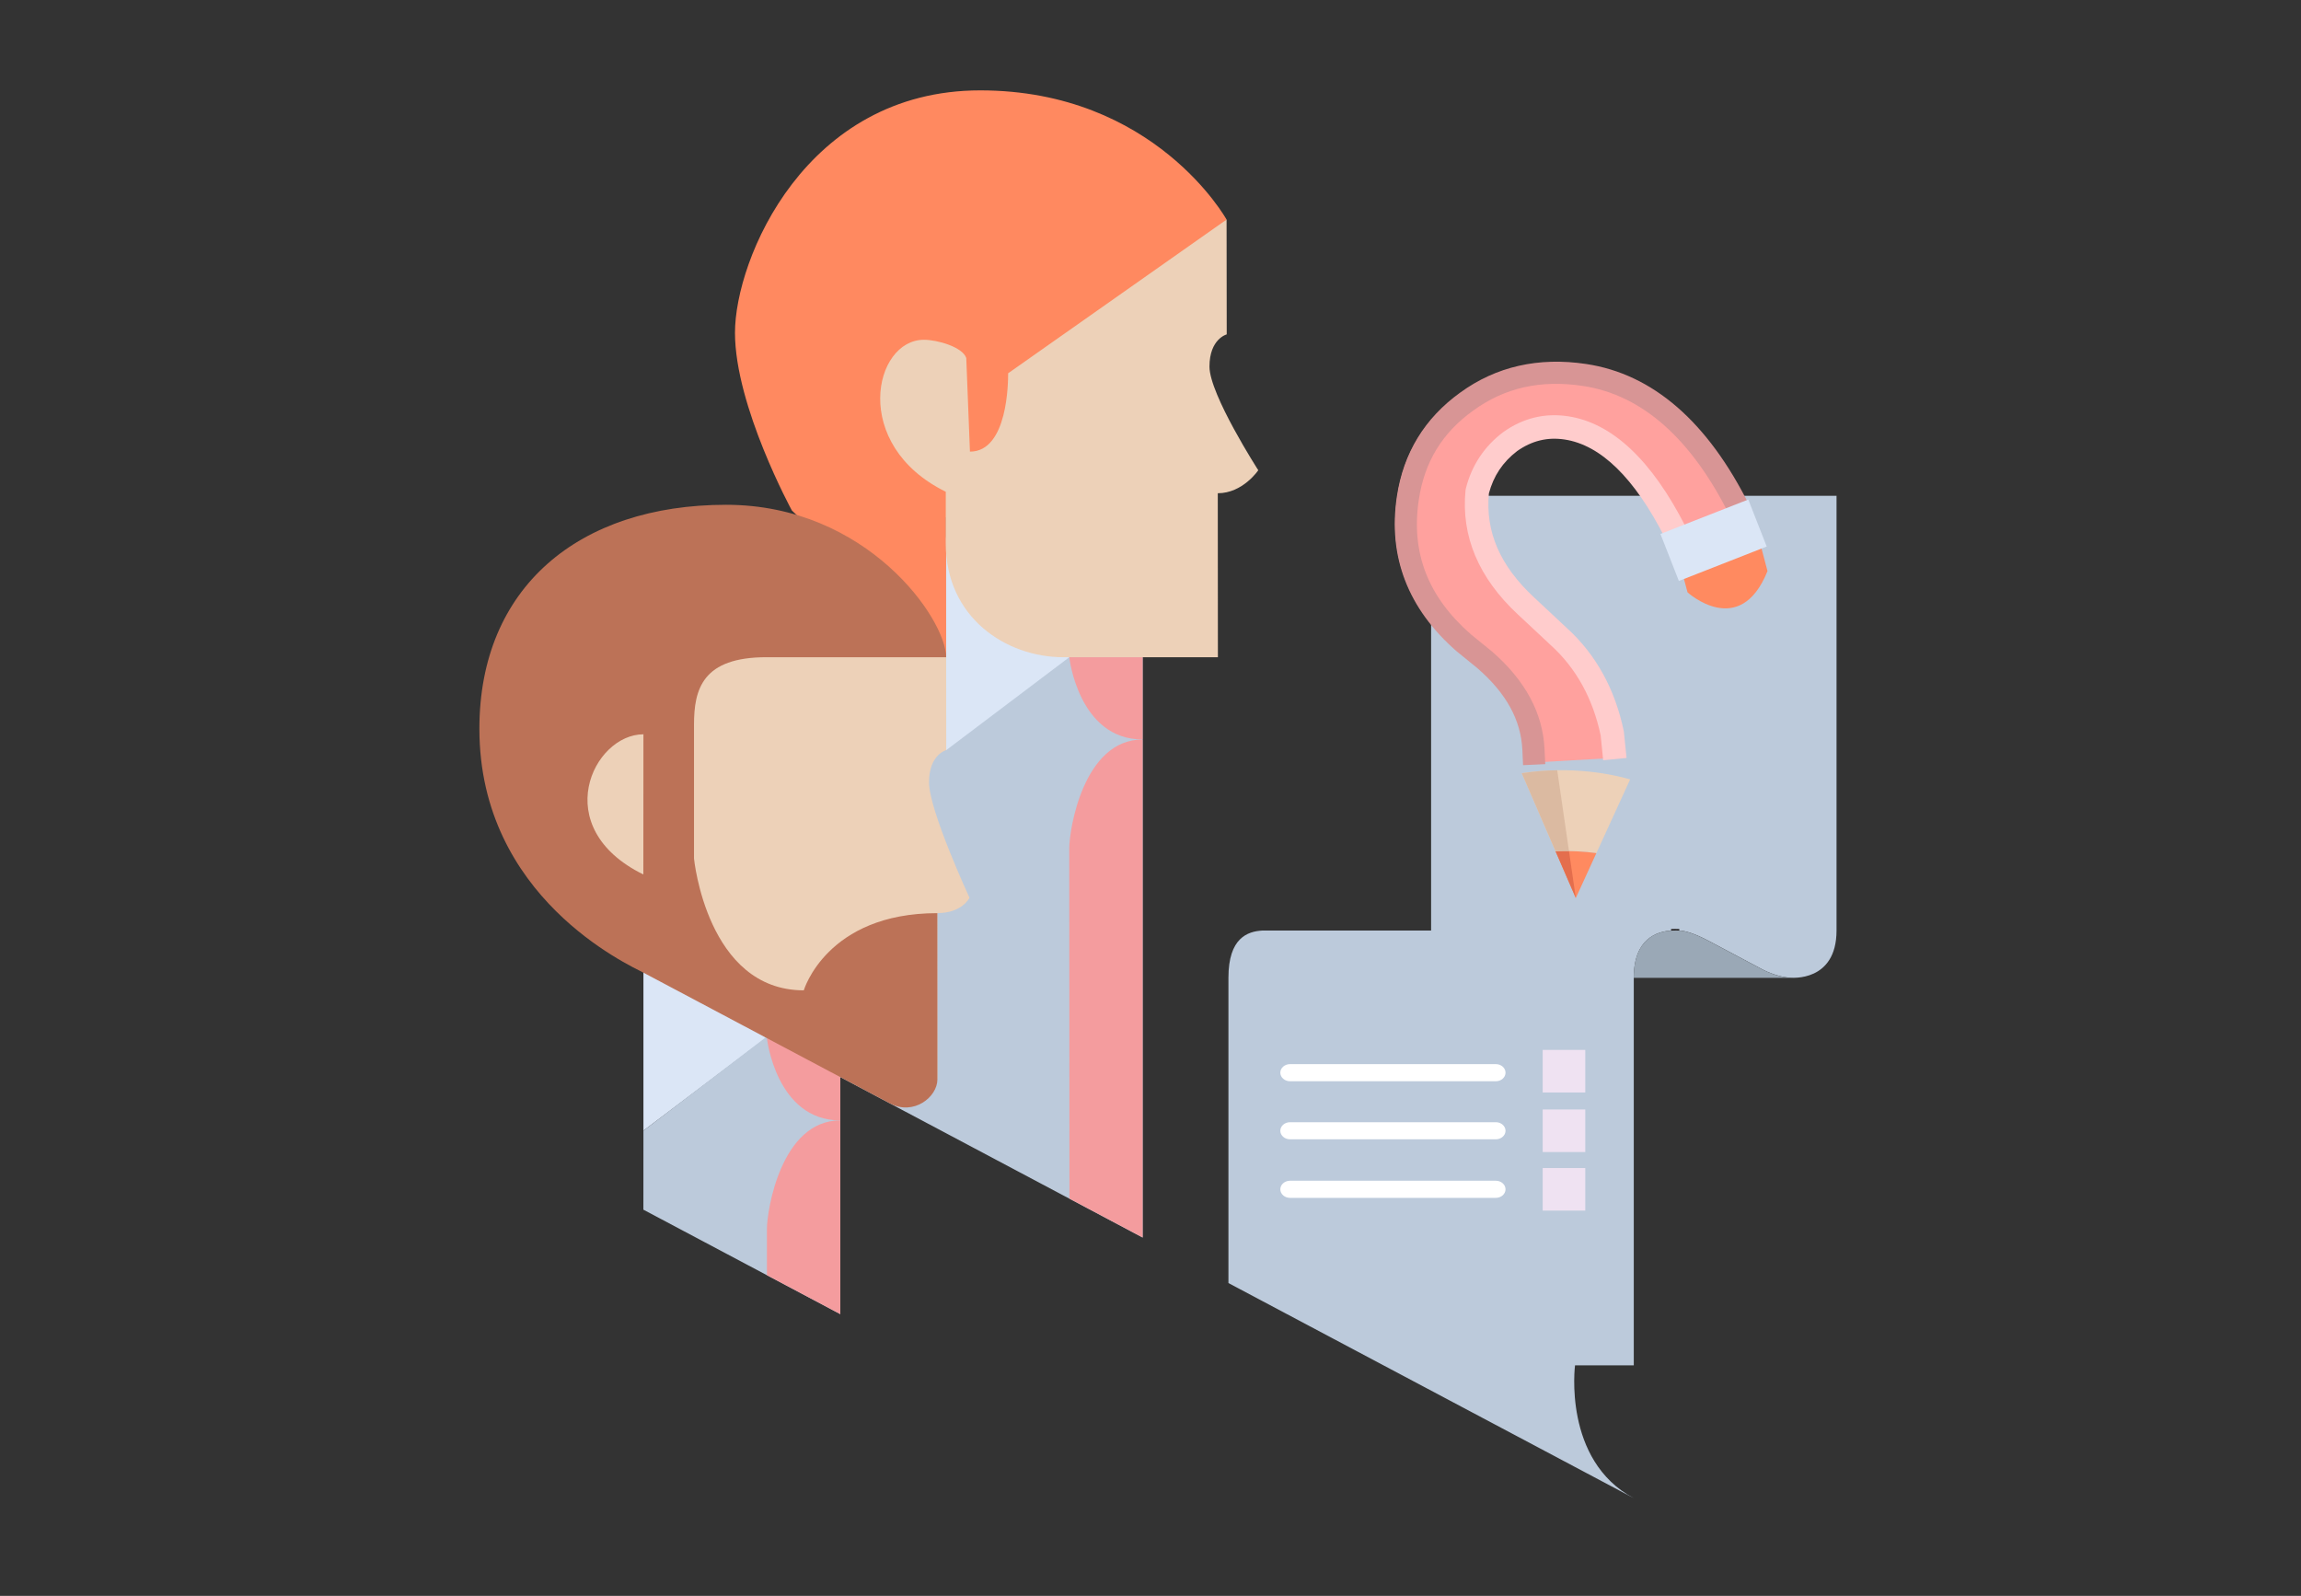 <?xml version="1.0" encoding="utf-8"?>
<!-- Generator: Adobe Illustrator 16.0.0, SVG Export Plug-In . SVG Version: 6.00 Build 0)  -->
<!DOCTYPE svg PUBLIC "-//W3C//DTD SVG 1.1//EN" "http://www.w3.org/Graphics/SVG/1.1/DTD/svg11.dtd">
<svg version="1.1" id="Layer_1" xmlns="http://www.w3.org/2000/svg" xmlns:xlink="http://www.w3.org/1999/xlink" x="0px" y="0px"
	 width="62px" height="43px" viewBox="0 0 62 43" enable-background="new 0 0 62 43" xml:space="preserve">
<rect x="0" y="0" width="62" height="43" fill="#333333" stroke="none"/>
<polygon fill-rule="evenodd" clip-rule="evenodd" fill="#BCCADB" points="30.788,17.709 25.495,14.451 24.114,17.709 20.629,27.954 
	30.788,33.345 "/>
<polygon fill-rule="evenodd" clip-rule="evenodd" fill="#DBE6F6" points="28.811,17.709 25.495,20.213 25.495,14.554 "/>
<polygon fill-rule="evenodd" clip-rule="evenodd" fill="#DBE6F6" points="20.653,27.961 17.337,30.465 17.337,24.806 "/>
<path fill-rule="evenodd" clip-rule="evenodd" fill="#FF8960" d="M33.05,5.917c0,0-1.929-3.482-6.638-3.482
	c-4.709,0-6.608,4.551-6.608,6.53c0,1.979,1.533,4.79,1.533,4.79s2.437,2.343,4.157,3.956l-0.002-3.771l1.8-1.512L33.05,5.917z"/>
<path fill-rule="evenodd" clip-rule="evenodd" fill="#EDD1B8" d="M33.904,12.67c0,0-0.415,0.62-1.091,0.62l0.003,4.419
	c0,0-3.009,0-4.159,0c-1.56,0-3.173-1.077-3.173-3.067c0-1.148,0-1.392,0-1.392c-2.572-1.264-1.944-4.095-0.59-4.095
	c0.365,0,1.042,0.195,1.142,0.491l0.099,2.523c1.029,0,1.029-1.903,1.029-2.111l5.886-4.142l0.004,3.094
	c0,0-0.465,0.119-0.465,0.868C32.589,10.629,33.904,12.67,33.904,12.67z"/>
<polygon fill-rule="evenodd" clip-rule="evenodd" fill="#BCCADB" points="22.642,35.409 17.336,32.594 17.337,30.465 20.638,27.947 
	22.642,29.022 "/>
<path fill-rule="evenodd" clip-rule="evenodd" fill="#F49C9E" d="M22.642,27.973h-1.978c0,0,0.247,2.216,1.978,2.216V27.973z"/>
<path fill-rule="evenodd" clip-rule="evenodd" fill="#BC7257" d="M25.493,17.709c0-1.029-2.127-4.108-5.928-4.108
	c-3.974,0-6.648,2.232-6.648,6.034c0,4.553,4.033,6.367,4.42,6.573c0,0-0.003-1.135-0.003-2.645
	C17.334,19.602,25.493,18.421,25.493,17.709z"/>
<path fill-rule="evenodd" clip-rule="evenodd" fill="#EDD1B8" d="M26.123,24.189c0,0-0.192,0.414-0.867,0.414l0.002,4.48
	l-7.918-2.969l-0.005-2.552c-2.572-1.264-1.353-3.777,0.002-3.777c1.354,0,1.362,1.484,1.362-0.25c0-0.976,0.234-1.827,1.954-1.827
	h4.841c0,1.511,0.002,2.503,0.002,2.503s-0.464,0.119-0.464,0.868C25.031,21.832,26.123,24.189,26.123,24.189z"/>
<path fill-rule="evenodd" clip-rule="evenodd" fill="#BC7257" d="M21.658,26.684c0,0,0.612-2.08,3.598-2.08
	c0,0,0.002,4.005,0.002,4.48c0,0.475-0.641,0.986-1.281,0.646c-0.64-0.34-6.639-3.522-6.639-3.522l-0.593-1.449l0.59-1.195
	l0.002-3.777l1.363-2.346v5.692C18.7,23.133,19.048,26.684,21.658,26.684z"/>
<path fill-rule="evenodd" clip-rule="evenodd" fill="#F49C9E" d="M30.788,17.709h-1.977c0,0,0.247,2.216,1.977,2.216V17.709z"/>
<path fill-rule="evenodd" clip-rule="evenodd" fill="#F49C9E" d="M30.788,19.925v13.419l-1.972-1.047c0,0-0.005-8.949-0.005-9.444
	C28.811,22.359,29.189,19.925,30.788,19.925z"/>
<path fill-rule="evenodd" clip-rule="evenodd" fill="#F49C9E" d="M22.642,30.188v5.221l-1.978-1.05c0,0,0-0.748,0-1.242
	C20.664,32.622,21.042,30.188,22.642,30.188z"/>
<path fill-rule="evenodd" clip-rule="evenodd" fill="#BCCADB" d="M38.561,13.359v11.714h-4.548
	c-0.399,0.023-0.913,0.198-0.913,1.271v8.227l4.177,2.217l6.745,3.579c-1.917-1.018-1.583-3.579-1.583-3.579h1.583V26.344
	c0-1.072,0.647-1.247,1.006-1.271c0.109-0.007,0.19,0,0.222,0c0.132,0,0.395,0.069,0.793,0.28c0.398,0.212,1.415,0.751,1.415,0.751
	c0.468,0.248,0.799,0.239,0.799,0.239s1.228,0.125,1.228-1.271V13.359H38.561z"/>
<path fill-rule="evenodd" clip-rule="evenodd" fill="#231F1F" d="M45.027,25.112h0.222v-0.079c-0.008,0-0.018,0-0.031-0.001
	c-0.041-0.001-0.109-0.004-0.192,0.001L45.027,25.112z"/>
<path fill-rule="evenodd" clip-rule="evenodd" fill="#9AA8B6" d="M44.021,26.344v0.003h4.312c-0.048,0-0.077-0.003-0.077-0.003
	s-0.331,0.009-0.799-0.239c0,0-1.017-0.539-1.415-0.751c-0.398-0.211-0.661-0.28-0.793-0.28c-0.031,0-0.112-0.007-0.222,0
	C44.669,25.097,44.021,25.271,44.021,26.344z"/>
<path fill-rule="evenodd" clip-rule="evenodd" fill="#FFFFFF" d="M34.761,29.134h5.543c0.145,0,0.262-0.104,0.262-0.231
	c0-0.128-0.117-0.231-0.262-0.231h-5.543c-0.146,0-0.263,0.104-0.263,0.231C34.498,29.029,34.615,29.134,34.761,29.134z"/>
<path fill-rule="evenodd" clip-rule="evenodd" fill="#FFFFFF" d="M34.761,30.698h5.543c0.145,0,0.262-0.104,0.262-0.23
	c0-0.128-0.117-0.231-0.262-0.231h-5.543c-0.146,0-0.263,0.104-0.263,0.231C34.498,30.595,34.615,30.698,34.761,30.698z"/>
<path fill-rule="evenodd" clip-rule="evenodd" fill="#FFFFFF" d="M34.761,32.276h5.543c0.145,0,0.262-0.104,0.262-0.231
	c0-0.127-0.117-0.231-0.262-0.231h-5.543c-0.146,0-0.263,0.104-0.263,0.231C34.498,32.173,34.615,32.276,34.761,32.276z"/>
<rect x="41.568" y="28.289" fill-rule="evenodd" clip-rule="evenodd" fill="#EFE2F2" width="1.147" height="1.147"/>
<rect x="41.568" y="29.894" fill-rule="evenodd" clip-rule="evenodd" fill="#EFE2F2" width="1.147" height="1.147"/>
<rect x="41.568" y="31.472" fill-rule="evenodd" clip-rule="evenodd" fill="#EFE2F2" width="1.147" height="1.147"/>
<g>
	<g>
		<path fill-rule="evenodd" clip-rule="evenodd" fill="#FFA19E" d="M37.65,13.372c-0.243,1.617,0.29,2.997,1.603,4.139l0.591,0.481
			c0.883,0.767,1.347,1.62,1.391,2.559l2.452-0.141l-0.031-0.445c-0.223-1.078-0.705-1.952-1.445-2.624l-0.882-0.823
			c-0.988-0.919-1.426-1.949-1.312-3.088c0.141-0.55,0.437-0.997,0.887-1.339c0.464-0.328,0.967-0.451,1.511-0.369
			c1.089,0.164,2.067,1.101,2.937,2.811l0.253,0.598l1.515-1.395c-1.149-2.311-2.624-3.602-4.424-3.873
			c-1.283-0.193-2.406,0.06-3.367,0.761C38.383,11.301,37.824,12.217,37.65,13.372z"/>
	</g>
	<path fill-rule="evenodd" clip-rule="evenodd" fill="#FF8A60" d="M45.287,15.274l0.183,0.686c0,0,1.41,1.284,2.155-0.573
		L47.443,14.7L45.287,15.274z"/>
	<g>
		<path fill-rule="evenodd" clip-rule="evenodd" fill="#D89595" d="M41.039,20.617l0.598-0.028l-0.02-0.408
			c-0.045-0.967-0.521-1.851-1.416-2.627l-0.007-0.006l-0.555-0.451c-1.164-1.016-1.625-2.204-1.409-3.634
			c0.152-1.017,0.631-1.801,1.462-2.398c0.851-0.62,1.819-0.837,2.96-0.666c1.59,0.24,2.92,1.416,3.955,3.495l0.535-0.266
			c-1.127-2.265-2.607-3.55-4.4-3.82c-1.287-0.194-2.431,0.066-3.4,0.772c-0.953,0.686-1.527,1.626-1.703,2.793
			c-0.245,1.627,0.298,3.033,1.612,4.178l0.008,0.006l0.554,0.451c0.774,0.674,1.17,1.394,1.207,2.202L41.039,20.617z"/>
	</g>
	<g>
		<path fill-rule="evenodd" clip-rule="evenodd" fill="#FFCCCC" d="M43.197,20.485l0.63-0.063l-0.073-0.714
			c-0.235-1.14-0.755-2.08-1.543-2.793l-0.878-0.82c-0.914-0.85-1.312-1.766-1.215-2.801c0.125-0.471,0.374-0.844,0.761-1.14
			c0.397-0.279,0.814-0.381,1.277-0.312c0.976,0.147,1.885,1.036,2.701,2.641l0.564-0.287c-0.915-1.798-1.981-2.801-3.172-2.98
			c-0.625-0.094-1.21,0.048-1.74,0.424l-0.009,0.006c-0.508,0.385-0.845,0.895-1.002,1.514l-0.009,0.046
			c-0.124,1.237,0.351,2.365,1.411,3.351l0.881,0.823c0.687,0.621,1.139,1.441,1.349,2.439L43.197,20.485z"/>
	</g>
	
		<rect x="44.902" y="13.876" transform="matrix(-0.931 0.365 -0.365 -0.931 94.472 11.255)" fill-rule="evenodd" clip-rule="evenodd" fill="#DBE6F6" width="2.542" height="1.36"/>
	<g>
		<path fill-rule="evenodd" clip-rule="evenodd" fill="#EDD1B8" d="M41.914,22.938c0.417-0.019,0.79,0.007,1.1,0.05L43.924,21
			c-0.458-0.132-1.557-0.374-2.921-0.167L41.914,22.938z"/>
		<path fill-rule="evenodd" clip-rule="evenodd" fill="#FF8A60" d="M41.915,22.938c0.416-0.019,0.789,0.007,1.099,0.049l-0.554,1.21
			L41.915,22.938z"/>
		<path fill-rule="evenodd" clip-rule="evenodd" fill="#E46E4D" d="M42.46,24.197l-0.184-1.265c-0.116-0.001-0.237,0-0.362,0.006
			L42.46,24.197z"/>
		<path fill-rule="evenodd" clip-rule="evenodd" fill="#DBBAA1" d="M41.914,22.938c0.125-0.006,0.246-0.007,0.362-0.006
			l-0.317-2.178c-0.298,0.005-0.619,0.028-0.956,0.08L41.914,22.938z"/>
	</g>
</g>
</svg>
